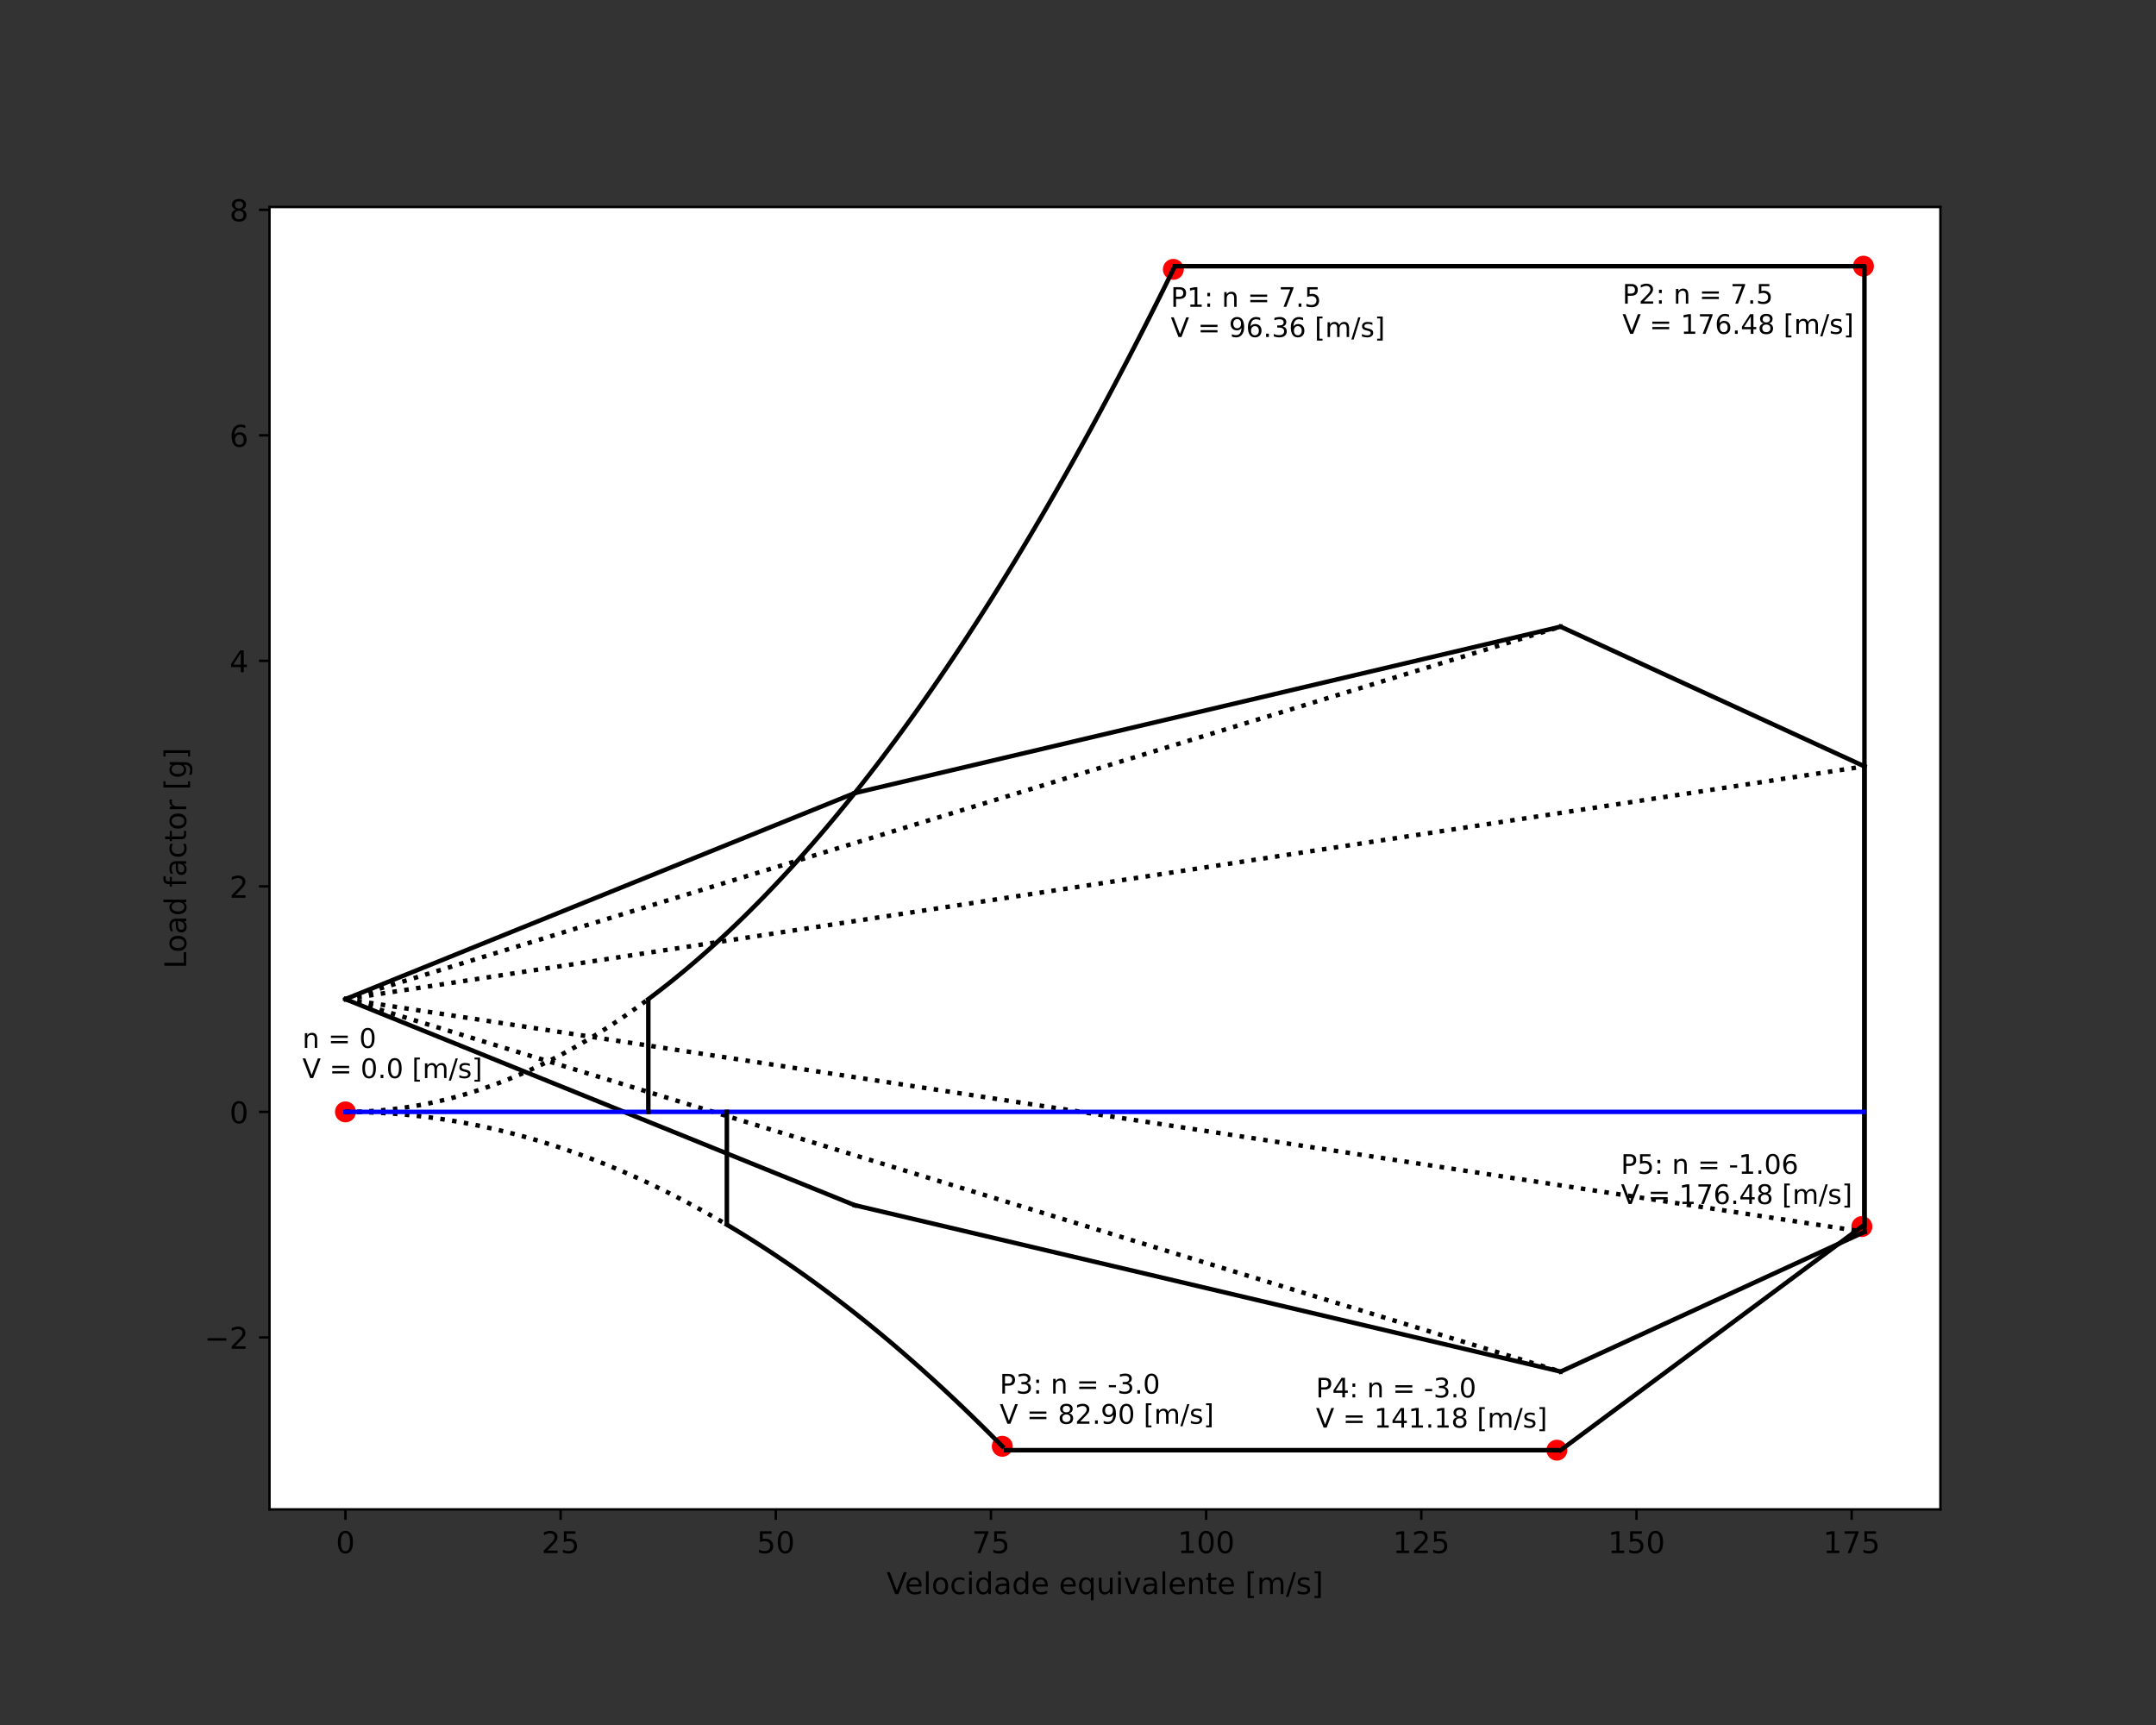 <?xml version="1.0" encoding="utf-8" standalone="no"?>
<!DOCTYPE svg PUBLIC "-//W3C//DTD SVG 1.1//EN"
  "http://www.w3.org/Graphics/SVG/1.1/DTD/svg11.dtd">
<!-- Created with matplotlib (https://matplotlib.org/) -->
<svg height="576pt" version="1.1" viewBox="0 0 720 576" width="720pt" xmlns="http://www.w3.org/2000/svg" xmlns:xlink="http://www.w3.org/1999/xlink">
 <rect x="0" y="0" width="720" height="576" fill="#333333" stroke="none"/>
 <defs>
  <style type="text/css">*{stroke-linecap:butt;stroke-linejoin:round;}</style>
 </defs>
 <g id="figure_1">
  <g id="patch_1">
   <path d="M 0 576 
L 720 576 
L 720 0 
L 0 0 
z
" style="fill:none;"/>
  </g>
  <g id="axes_1">
   <g id="patch_2">
    <path d="M 90 504 
L 648 504 
L 648 69.12 
L 90 69.12 
z
" style="fill:#ffffff;"/>
   </g>
   <g id="PathCollection_1">
    <defs>
     <path d="M 0 3 
C 0.796 3 1.559 2.684 2.121 2.121 
C 2.684 1.559 3 0.796 3 0 
C 3 -0.796 2.684 -1.559 2.121 -2.121 
C 1.559 -2.684 0.796 -3 0 -3 
C -0.796 -3 -1.559 -2.684 -2.121 -2.121 
C -2.684 -1.559 -3 -0.796 -3 0 
C -3 0.796 -2.684 1.559 -2.121 2.121 
C -1.559 2.684 -0.796 3 0 3 
z
" id="m8c2df93eb6" style="stroke:#ff0000;"/>
    </defs>
    <g clip-path="url(#p8a8741a0eb)">
     <use style="fill:#ff0000;stroke:#ff0000;" x="115.364" xlink:href="#m8c2df93eb6" y="371.277"/>
    </g>
   </g>
   <g id="PathCollection_2">
    <g clip-path="url(#p8a8741a0eb)">
     <use style="fill:#ff0000;stroke:#ff0000;" x="391.839" xlink:href="#m8c2df93eb6" y="89.941"/>
    </g>
   </g>
   <g id="PathCollection_3">
    <g clip-path="url(#p8a8741a0eb)">
     <use style="fill:#ff0000;stroke:#ff0000;" x="334.711" xlink:href="#m8c2df93eb6" y="482.942"/>
    </g>
   </g>
   <g id="PathCollection_4">
    <g clip-path="url(#p8a8741a0eb)">
     <use style="fill:#ff0000;stroke:#ff0000;" x="622.3" xlink:href="#m8c2df93eb6" y="88.887"/>
    </g>
   </g>
   <g id="PathCollection_5">
    <g clip-path="url(#p8a8741a0eb)">
     <use style="fill:#ff0000;stroke:#ff0000;" x="519.929" xlink:href="#m8c2df93eb6" y="484.233"/>
    </g>
   </g>
   <g id="PathCollection_6">
    <g clip-path="url(#p8a8741a0eb)">
     <use style="fill:#ff0000;stroke:#ff0000;" x="621.782" xlink:href="#m8c2df93eb6" y="409.563"/>
    </g>
   </g>
   <g id="matplotlib.axis_1">
    <g id="xtick_1">
     <g id="line2d_1">
      <defs>
       <path d="M 0 0 
L 0 3.5 
" id="m6107995928" style="stroke:#000000;stroke-width:0.8;"/>
      </defs>
      <g>
       <use style="stroke:#000000;stroke-width:0.8;" x="115.364" xlink:href="#m6107995928" y="504"/>
      </g>
     </g>
     <g id="text_1">
      <!-- 0 -->
      <g transform="translate(112.182 518.598)scale(0.1 -0.1)">
       <defs>
        <path d="M 31.781 66.406 
Q 24.172 66.406 20.328 58.906 
Q 16.5 51.422 16.5 36.375 
Q 16.5 21.391 20.328 13.891 
Q 24.172 6.391 31.781 6.391 
Q 39.453 6.391 43.281 13.891 
Q 47.125 21.391 47.125 36.375 
Q 47.125 51.422 43.281 58.906 
Q 39.453 66.406 31.781 66.406 
z
M 31.781 74.219 
Q 44.047 74.219 50.516 64.516 
Q 56.984 54.828 56.984 36.375 
Q 56.984 17.969 50.516 8.266 
Q 44.047 -1.422 31.781 -1.422 
Q 19.531 -1.422 13.062 8.266 
Q 6.594 17.969 6.594 36.375 
Q 6.594 54.828 13.062 64.516 
Q 19.531 74.219 31.781 74.219 
z
" id="DejaVuSans-48"/>
       </defs>
       <use xlink:href="#DejaVuSans-48"/>
      </g>
     </g>
    </g>
    <g id="xtick_2">
     <g id="line2d_2">
      <g>
       <use style="stroke:#000000;stroke-width:0.8;" x="187.221" xlink:href="#m6107995928" y="504"/>
      </g>
     </g>
     <g id="text_2">
      <!-- 25 -->
      <g transform="translate(180.858 518.598)scale(0.1 -0.1)">
       <defs>
        <path d="M 19.188 8.297 
L 53.609 8.297 
L 53.609 0 
L 7.328 0 
L 7.328 8.297 
Q 12.938 14.109 22.625 23.891 
Q 32.328 33.688 34.812 36.531 
Q 39.547 41.844 41.422 45.531 
Q 43.312 49.219 43.312 52.781 
Q 43.312 58.594 39.234 62.25 
Q 35.156 65.922 28.609 65.922 
Q 23.969 65.922 18.812 64.312 
Q 13.672 62.703 7.812 59.422 
L 7.812 69.391 
Q 13.766 71.781 18.938 73 
Q 24.125 74.219 28.422 74.219 
Q 39.75 74.219 46.484 68.547 
Q 53.219 62.891 53.219 53.422 
Q 53.219 48.922 51.531 44.891 
Q 49.859 40.875 45.406 35.406 
Q 44.188 33.984 37.641 27.219 
Q 31.109 20.453 19.188 8.297 
z
" id="DejaVuSans-50"/>
        <path d="M 10.797 72.906 
L 49.516 72.906 
L 49.516 64.594 
L 19.828 64.594 
L 19.828 46.734 
Q 21.969 47.469 24.109 47.828 
Q 26.266 48.188 28.422 48.188 
Q 40.625 48.188 47.75 41.5 
Q 54.891 34.812 54.891 23.391 
Q 54.891 11.625 47.562 5.094 
Q 40.234 -1.422 26.906 -1.422 
Q 22.312 -1.422 17.547 -0.641 
Q 12.797 0.141 7.719 1.703 
L 7.719 11.625 
Q 12.109 9.234 16.797 8.062 
Q 21.484 6.891 26.703 6.891 
Q 35.156 6.891 40.078 11.328 
Q 45.016 15.766 45.016 23.391 
Q 45.016 31 40.078 35.438 
Q 35.156 39.891 26.703 39.891 
Q 22.75 39.891 18.812 39.016 
Q 14.891 38.141 10.797 36.281 
z
" id="DejaVuSans-53"/>
       </defs>
       <use xlink:href="#DejaVuSans-50"/>
       <use x="63.623" xlink:href="#DejaVuSans-53"/>
      </g>
     </g>
    </g>
    <g id="xtick_3">
     <g id="line2d_3">
      <g>
       <use style="stroke:#000000;stroke-width:0.8;" x="259.078" xlink:href="#m6107995928" y="504"/>
      </g>
     </g>
     <g id="text_3">
      <!-- 50 -->
      <g transform="translate(252.716 518.598)scale(0.1 -0.1)">
       <use xlink:href="#DejaVuSans-53"/>
       <use x="63.623" xlink:href="#DejaVuSans-48"/>
      </g>
     </g>
    </g>
    <g id="xtick_4">
     <g id="line2d_4">
      <g>
       <use style="stroke:#000000;stroke-width:0.8;" x="330.936" xlink:href="#m6107995928" y="504"/>
      </g>
     </g>
     <g id="text_4">
      <!-- 75 -->
      <g transform="translate(324.573 518.598)scale(0.1 -0.1)">
       <defs>
        <path d="M 8.203 72.906 
L 55.078 72.906 
L 55.078 68.703 
L 28.609 0 
L 18.312 0 
L 43.219 64.594 
L 8.203 64.594 
z
" id="DejaVuSans-55"/>
       </defs>
       <use xlink:href="#DejaVuSans-55"/>
       <use x="63.623" xlink:href="#DejaVuSans-53"/>
      </g>
     </g>
    </g>
    <g id="xtick_5">
     <g id="line2d_5">
      <g>
       <use style="stroke:#000000;stroke-width:0.8;" x="402.793" xlink:href="#m6107995928" y="504"/>
      </g>
     </g>
     <g id="text_5">
      <!-- 100 -->
      <g transform="translate(393.249 518.598)scale(0.1 -0.1)">
       <defs>
        <path d="M 12.406 8.297 
L 28.516 8.297 
L 28.516 63.922 
L 10.984 60.406 
L 10.984 69.391 
L 28.422 72.906 
L 38.281 72.906 
L 38.281 8.297 
L 54.391 8.297 
L 54.391 0 
L 12.406 0 
z
" id="DejaVuSans-49"/>
       </defs>
       <use xlink:href="#DejaVuSans-49"/>
       <use x="63.623" xlink:href="#DejaVuSans-48"/>
       <use x="127.246" xlink:href="#DejaVuSans-48"/>
      </g>
     </g>
    </g>
    <g id="xtick_6">
     <g id="line2d_6">
      <g>
       <use style="stroke:#000000;stroke-width:0.8;" x="474.65" xlink:href="#m6107995928" y="504"/>
      </g>
     </g>
     <g id="text_6">
      <!-- 125 -->
      <g transform="translate(465.107 518.598)scale(0.1 -0.1)">
       <use xlink:href="#DejaVuSans-49"/>
       <use x="63.623" xlink:href="#DejaVuSans-50"/>
       <use x="127.246" xlink:href="#DejaVuSans-53"/>
      </g>
     </g>
    </g>
    <g id="xtick_7">
     <g id="line2d_7">
      <g>
       <use style="stroke:#000000;stroke-width:0.8;" x="546.508" xlink:href="#m6107995928" y="504"/>
      </g>
     </g>
     <g id="text_7">
      <!-- 150 -->
      <g transform="translate(536.964 518.598)scale(0.1 -0.1)">
       <use xlink:href="#DejaVuSans-49"/>
       <use x="63.623" xlink:href="#DejaVuSans-53"/>
       <use x="127.246" xlink:href="#DejaVuSans-48"/>
      </g>
     </g>
    </g>
    <g id="xtick_8">
     <g id="line2d_8">
      <g>
       <use style="stroke:#000000;stroke-width:0.8;" x="618.365" xlink:href="#m6107995928" y="504"/>
      </g>
     </g>
     <g id="text_8">
      <!-- 175 -->
      <g transform="translate(608.821 518.598)scale(0.1 -0.1)">
       <use xlink:href="#DejaVuSans-49"/>
       <use x="63.623" xlink:href="#DejaVuSans-55"/>
       <use x="127.246" xlink:href="#DejaVuSans-53"/>
      </g>
     </g>
    </g>
    <g id="text_9">
     <!-- Velocidade equivalente [m/s] -->
     <g transform="translate(296.073 532.277)scale(0.1 -0.1)">
      <defs>
       <path d="M 28.609 0 
L 0.781 72.906 
L 11.078 72.906 
L 34.188 11.531 
L 57.328 72.906 
L 67.578 72.906 
L 39.797 0 
z
" id="DejaVuSans-86"/>
       <path d="M 56.203 29.594 
L 56.203 25.203 
L 14.891 25.203 
Q 15.484 15.922 20.484 11.062 
Q 25.484 6.203 34.422 6.203 
Q 39.594 6.203 44.453 7.469 
Q 49.312 8.734 54.109 11.281 
L 54.109 2.781 
Q 49.266 0.734 44.188 -0.344 
Q 39.109 -1.422 33.891 -1.422 
Q 20.797 -1.422 13.156 6.188 
Q 5.516 13.812 5.516 26.812 
Q 5.516 40.234 12.766 48.109 
Q 20.016 56 32.328 56 
Q 43.359 56 49.781 48.891 
Q 56.203 41.797 56.203 29.594 
z
M 47.219 32.234 
Q 47.125 39.594 43.094 43.984 
Q 39.062 48.391 32.422 48.391 
Q 24.906 48.391 20.391 44.141 
Q 15.875 39.891 15.188 32.172 
z
" id="DejaVuSans-101"/>
       <path d="M 9.422 75.984 
L 18.406 75.984 
L 18.406 0 
L 9.422 0 
z
" id="DejaVuSans-108"/>
       <path d="M 30.609 48.391 
Q 23.391 48.391 19.188 42.75 
Q 14.984 37.109 14.984 27.297 
Q 14.984 17.484 19.156 11.844 
Q 23.344 6.203 30.609 6.203 
Q 37.797 6.203 41.984 11.859 
Q 46.188 17.531 46.188 27.297 
Q 46.188 37.016 41.984 42.703 
Q 37.797 48.391 30.609 48.391 
z
M 30.609 56 
Q 42.328 56 49.016 48.375 
Q 55.719 40.766 55.719 27.297 
Q 55.719 13.875 49.016 6.219 
Q 42.328 -1.422 30.609 -1.422 
Q 18.844 -1.422 12.172 6.219 
Q 5.516 13.875 5.516 27.297 
Q 5.516 40.766 12.172 48.375 
Q 18.844 56 30.609 56 
z
" id="DejaVuSans-111"/>
       <path d="M 48.781 52.594 
L 48.781 44.188 
Q 44.969 46.297 41.141 47.344 
Q 37.312 48.391 33.406 48.391 
Q 24.656 48.391 19.812 42.844 
Q 14.984 37.312 14.984 27.297 
Q 14.984 17.281 19.812 11.734 
Q 24.656 6.203 33.406 6.203 
Q 37.312 6.203 41.141 7.25 
Q 44.969 8.297 48.781 10.406 
L 48.781 2.094 
Q 45.016 0.344 40.984 -0.531 
Q 36.969 -1.422 32.422 -1.422 
Q 20.062 -1.422 12.781 6.344 
Q 5.516 14.109 5.516 27.297 
Q 5.516 40.672 12.859 48.328 
Q 20.219 56 33.016 56 
Q 37.156 56 41.109 55.141 
Q 45.062 54.297 48.781 52.594 
z
" id="DejaVuSans-99"/>
       <path d="M 9.422 54.688 
L 18.406 54.688 
L 18.406 0 
L 9.422 0 
z
M 9.422 75.984 
L 18.406 75.984 
L 18.406 64.594 
L 9.422 64.594 
z
" id="DejaVuSans-105"/>
       <path d="M 45.406 46.391 
L 45.406 75.984 
L 54.391 75.984 
L 54.391 0 
L 45.406 0 
L 45.406 8.203 
Q 42.578 3.328 38.25 0.953 
Q 33.938 -1.422 27.875 -1.422 
Q 17.969 -1.422 11.734 6.484 
Q 5.516 14.406 5.516 27.297 
Q 5.516 40.188 11.734 48.094 
Q 17.969 56 27.875 56 
Q 33.938 56 38.25 53.625 
Q 42.578 51.266 45.406 46.391 
z
M 14.797 27.297 
Q 14.797 17.391 18.875 11.75 
Q 22.953 6.109 30.078 6.109 
Q 37.203 6.109 41.297 11.75 
Q 45.406 17.391 45.406 27.297 
Q 45.406 37.203 41.297 42.844 
Q 37.203 48.484 30.078 48.484 
Q 22.953 48.484 18.875 42.844 
Q 14.797 37.203 14.797 27.297 
z
" id="DejaVuSans-100"/>
       <path d="M 34.281 27.484 
Q 23.391 27.484 19.188 25 
Q 14.984 22.516 14.984 16.5 
Q 14.984 11.719 18.141 8.906 
Q 21.297 6.109 26.703 6.109 
Q 34.188 6.109 38.703 11.406 
Q 43.219 16.703 43.219 25.484 
L 43.219 27.484 
z
M 52.203 31.203 
L 52.203 0 
L 43.219 0 
L 43.219 8.297 
Q 40.141 3.328 35.547 0.953 
Q 30.953 -1.422 24.312 -1.422 
Q 15.922 -1.422 10.953 3.297 
Q 6 8.016 6 15.922 
Q 6 25.141 12.172 29.828 
Q 18.359 34.516 30.609 34.516 
L 43.219 34.516 
L 43.219 35.406 
Q 43.219 41.609 39.141 45 
Q 35.062 48.391 27.688 48.391 
Q 23 48.391 18.547 47.266 
Q 14.109 46.141 10.016 43.891 
L 10.016 52.203 
Q 14.938 54.109 19.578 55.047 
Q 24.219 56 28.609 56 
Q 40.484 56 46.344 49.844 
Q 52.203 43.703 52.203 31.203 
z
" id="DejaVuSans-97"/>
       <path id="DejaVuSans-32"/>
       <path d="M 14.797 27.297 
Q 14.797 17.391 18.875 11.75 
Q 22.953 6.109 30.078 6.109 
Q 37.203 6.109 41.297 11.75 
Q 45.406 17.391 45.406 27.297 
Q 45.406 37.203 41.297 42.844 
Q 37.203 48.484 30.078 48.484 
Q 22.953 48.484 18.875 42.844 
Q 14.797 37.203 14.797 27.297 
z
M 45.406 8.203 
Q 42.578 3.328 38.25 0.953 
Q 33.938 -1.422 27.875 -1.422 
Q 17.969 -1.422 11.734 6.484 
Q 5.516 14.406 5.516 27.297 
Q 5.516 40.188 11.734 48.094 
Q 17.969 56 27.875 56 
Q 33.938 56 38.25 53.625 
Q 42.578 51.266 45.406 46.391 
L 45.406 54.688 
L 54.391 54.688 
L 54.391 -20.797 
L 45.406 -20.797 
z
" id="DejaVuSans-113"/>
       <path d="M 8.5 21.578 
L 8.5 54.688 
L 17.484 54.688 
L 17.484 21.922 
Q 17.484 14.156 20.5 10.266 
Q 23.531 6.391 29.594 6.391 
Q 36.859 6.391 41.078 11.031 
Q 45.312 15.672 45.312 23.688 
L 45.312 54.688 
L 54.297 54.688 
L 54.297 0 
L 45.312 0 
L 45.312 8.406 
Q 42.047 3.422 37.719 1 
Q 33.406 -1.422 27.688 -1.422 
Q 18.266 -1.422 13.375 4.438 
Q 8.5 10.297 8.5 21.578 
z
M 31.109 56 
z
" id="DejaVuSans-117"/>
       <path d="M 2.984 54.688 
L 12.5 54.688 
L 29.594 8.797 
L 46.688 54.688 
L 56.203 54.688 
L 35.688 0 
L 23.484 0 
z
" id="DejaVuSans-118"/>
       <path d="M 54.891 33.016 
L 54.891 0 
L 45.906 0 
L 45.906 32.719 
Q 45.906 40.484 42.875 44.328 
Q 39.844 48.188 33.797 48.188 
Q 26.516 48.188 22.312 43.547 
Q 18.109 38.922 18.109 30.906 
L 18.109 0 
L 9.078 0 
L 9.078 54.688 
L 18.109 54.688 
L 18.109 46.188 
Q 21.344 51.125 25.703 53.562 
Q 30.078 56 35.797 56 
Q 45.219 56 50.047 50.172 
Q 54.891 44.344 54.891 33.016 
z
" id="DejaVuSans-110"/>
       <path d="M 18.312 70.219 
L 18.312 54.688 
L 36.812 54.688 
L 36.812 47.703 
L 18.312 47.703 
L 18.312 18.016 
Q 18.312 11.328 20.141 9.422 
Q 21.969 7.516 27.594 7.516 
L 36.812 7.516 
L 36.812 0 
L 27.594 0 
Q 17.188 0 13.234 3.875 
Q 9.281 7.766 9.281 18.016 
L 9.281 47.703 
L 2.688 47.703 
L 2.688 54.688 
L 9.281 54.688 
L 9.281 70.219 
z
" id="DejaVuSans-116"/>
       <path d="M 8.594 75.984 
L 29.297 75.984 
L 29.297 69 
L 17.578 69 
L 17.578 -6.203 
L 29.297 -6.203 
L 29.297 -13.188 
L 8.594 -13.188 
z
" id="DejaVuSans-91"/>
       <path d="M 52 44.188 
Q 55.375 50.25 60.062 53.125 
Q 64.75 56 71.094 56 
Q 79.641 56 84.281 50.016 
Q 88.922 44.047 88.922 33.016 
L 88.922 0 
L 79.891 0 
L 79.891 32.719 
Q 79.891 40.578 77.094 44.375 
Q 74.312 48.188 68.609 48.188 
Q 61.625 48.188 57.562 43.547 
Q 53.516 38.922 53.516 30.906 
L 53.516 0 
L 44.484 0 
L 44.484 32.719 
Q 44.484 40.625 41.703 44.406 
Q 38.922 48.188 33.109 48.188 
Q 26.219 48.188 22.156 43.531 
Q 18.109 38.875 18.109 30.906 
L 18.109 0 
L 9.078 0 
L 9.078 54.688 
L 18.109 54.688 
L 18.109 46.188 
Q 21.188 51.219 25.484 53.609 
Q 29.781 56 35.688 56 
Q 41.656 56 45.828 52.969 
Q 50 49.953 52 44.188 
z
" id="DejaVuSans-109"/>
       <path d="M 25.391 72.906 
L 33.688 72.906 
L 8.297 -9.281 
L 0 -9.281 
z
" id="DejaVuSans-47"/>
       <path d="M 44.281 53.078 
L 44.281 44.578 
Q 40.484 46.531 36.375 47.5 
Q 32.281 48.484 27.875 48.484 
Q 21.188 48.484 17.844 46.438 
Q 14.5 44.391 14.5 40.281 
Q 14.5 37.156 16.891 35.375 
Q 19.281 33.594 26.516 31.984 
L 29.594 31.297 
Q 39.156 29.25 43.188 25.516 
Q 47.219 21.781 47.219 15.094 
Q 47.219 7.469 41.188 3.016 
Q 35.156 -1.422 24.609 -1.422 
Q 20.219 -1.422 15.453 -0.562 
Q 10.688 0.297 5.422 2 
L 5.422 11.281 
Q 10.406 8.688 15.234 7.391 
Q 20.062 6.109 24.812 6.109 
Q 31.156 6.109 34.562 8.281 
Q 37.984 10.453 37.984 14.406 
Q 37.984 18.062 35.516 20.016 
Q 33.062 21.969 24.703 23.781 
L 21.578 24.516 
Q 13.234 26.266 9.516 29.906 
Q 5.812 33.547 5.812 39.891 
Q 5.812 47.609 11.281 51.797 
Q 16.75 56 26.812 56 
Q 31.781 56 36.172 55.266 
Q 40.578 54.547 44.281 53.078 
z
" id="DejaVuSans-115"/>
       <path d="M 30.422 75.984 
L 30.422 -13.188 
L 9.719 -13.188 
L 9.719 -6.203 
L 21.391 -6.203 
L 21.391 69 
L 9.719 69 
L 9.719 75.984 
z
" id="DejaVuSans-93"/>
      </defs>
      <use xlink:href="#DejaVuSans-86"/>
      <use x="60.658" xlink:href="#DejaVuSans-101"/>
      <use x="122.182" xlink:href="#DejaVuSans-108"/>
      <use x="149.965" xlink:href="#DejaVuSans-111"/>
      <use x="211.146" xlink:href="#DejaVuSans-99"/>
      <use x="266.127" xlink:href="#DejaVuSans-105"/>
      <use x="293.91" xlink:href="#DejaVuSans-100"/>
      <use x="357.387" xlink:href="#DejaVuSans-97"/>
      <use x="418.666" xlink:href="#DejaVuSans-100"/>
      <use x="482.143" xlink:href="#DejaVuSans-101"/>
      <use x="543.666" xlink:href="#DejaVuSans-32"/>
      <use x="575.453" xlink:href="#DejaVuSans-101"/>
      <use x="636.977" xlink:href="#DejaVuSans-113"/>
      <use x="700.453" xlink:href="#DejaVuSans-117"/>
      <use x="763.832" xlink:href="#DejaVuSans-105"/>
      <use x="791.615" xlink:href="#DejaVuSans-118"/>
      <use x="850.795" xlink:href="#DejaVuSans-97"/>
      <use x="912.074" xlink:href="#DejaVuSans-108"/>
      <use x="939.857" xlink:href="#DejaVuSans-101"/>
      <use x="1001.381" xlink:href="#DejaVuSans-110"/>
      <use x="1064.76" xlink:href="#DejaVuSans-116"/>
      <use x="1103.969" xlink:href="#DejaVuSans-101"/>
      <use x="1165.492" xlink:href="#DejaVuSans-32"/>
      <use x="1197.279" xlink:href="#DejaVuSans-91"/>
      <use x="1236.293" xlink:href="#DejaVuSans-109"/>
      <use x="1333.705" xlink:href="#DejaVuSans-47"/>
      <use x="1367.396" xlink:href="#DejaVuSans-115"/>
      <use x="1419.496" xlink:href="#DejaVuSans-93"/>
     </g>
    </g>
   </g>
   <g id="matplotlib.axis_2">
    <g id="ytick_1">
     <g id="line2d_9">
      <defs>
       <path d="M 0 0 
L -3.5 0 
" id="m53aa0e0547" style="stroke:#000000;stroke-width:0.8;"/>
      </defs>
      <g>
       <use style="stroke:#000000;stroke-width:0.8;" x="90" xlink:href="#m53aa0e0547" y="446.581"/>
      </g>
     </g>
     <g id="text_10">
      <!-- −2 -->
      <g transform="translate(68.258 450.38)scale(0.1 -0.1)">
       <defs>
        <path d="M 10.594 35.5 
L 73.188 35.5 
L 73.188 27.203 
L 10.594 27.203 
z
" id="DejaVuSans-8722"/>
       </defs>
       <use xlink:href="#DejaVuSans-8722"/>
       <use x="83.789" xlink:href="#DejaVuSans-50"/>
      </g>
     </g>
    </g>
    <g id="ytick_2">
     <g id="line2d_10">
      <g>
       <use style="stroke:#000000;stroke-width:0.8;" x="90" xlink:href="#m53aa0e0547" y="371.277"/>
      </g>
     </g>
     <g id="text_11">
      <!-- 0 -->
      <g transform="translate(76.638 375.076)scale(0.1 -0.1)">
       <use xlink:href="#DejaVuSans-48"/>
      </g>
     </g>
    </g>
    <g id="ytick_3">
     <g id="line2d_11">
      <g>
       <use style="stroke:#000000;stroke-width:0.8;" x="90" xlink:href="#m53aa0e0547" y="295.973"/>
      </g>
     </g>
     <g id="text_12">
      <!-- 2 -->
      <g transform="translate(76.638 299.772)scale(0.1 -0.1)">
       <use xlink:href="#DejaVuSans-50"/>
      </g>
     </g>
    </g>
    <g id="ytick_4">
     <g id="line2d_12">
      <g>
       <use style="stroke:#000000;stroke-width:0.8;" x="90" xlink:href="#m53aa0e0547" y="220.669"/>
      </g>
     </g>
     <g id="text_13">
      <!-- 4 -->
      <g transform="translate(76.638 224.468)scale(0.1 -0.1)">
       <defs>
        <path d="M 37.797 64.312 
L 12.891 25.391 
L 37.797 25.391 
z
M 35.203 72.906 
L 47.609 72.906 
L 47.609 25.391 
L 58.016 25.391 
L 58.016 17.188 
L 47.609 17.188 
L 47.609 0 
L 37.797 0 
L 37.797 17.188 
L 4.891 17.188 
L 4.891 26.703 
z
" id="DejaVuSans-52"/>
       </defs>
       <use xlink:href="#DejaVuSans-52"/>
      </g>
     </g>
    </g>
    <g id="ytick_5">
     <g id="line2d_13">
      <g>
       <use style="stroke:#000000;stroke-width:0.8;" x="90" xlink:href="#m53aa0e0547" y="145.365"/>
      </g>
     </g>
     <g id="text_14">
      <!-- 6 -->
      <g transform="translate(76.638 149.164)scale(0.1 -0.1)">
       <defs>
        <path d="M 33.016 40.375 
Q 26.375 40.375 22.484 35.828 
Q 18.609 31.297 18.609 23.391 
Q 18.609 15.531 22.484 10.953 
Q 26.375 6.391 33.016 6.391 
Q 39.656 6.391 43.531 10.953 
Q 47.406 15.531 47.406 23.391 
Q 47.406 31.297 43.531 35.828 
Q 39.656 40.375 33.016 40.375 
z
M 52.594 71.297 
L 52.594 62.312 
Q 48.875 64.062 45.094 64.984 
Q 41.312 65.922 37.594 65.922 
Q 27.828 65.922 22.672 59.328 
Q 17.531 52.734 16.797 39.406 
Q 19.672 43.656 24.016 45.922 
Q 28.375 48.188 33.594 48.188 
Q 44.578 48.188 50.953 41.516 
Q 57.328 34.859 57.328 23.391 
Q 57.328 12.156 50.688 5.359 
Q 44.047 -1.422 33.016 -1.422 
Q 20.359 -1.422 13.672 8.266 
Q 6.984 17.969 6.984 36.375 
Q 6.984 53.656 15.188 63.938 
Q 23.391 74.219 37.203 74.219 
Q 40.922 74.219 44.703 73.484 
Q 48.484 72.75 52.594 71.297 
z
" id="DejaVuSans-54"/>
       </defs>
       <use xlink:href="#DejaVuSans-54"/>
      </g>
     </g>
    </g>
    <g id="ytick_6">
     <g id="line2d_14">
      <g>
       <use style="stroke:#000000;stroke-width:0.8;" x="90" xlink:href="#m53aa0e0547" y="70.061"/>
      </g>
     </g>
     <g id="text_15">
      <!-- 8 -->
      <g transform="translate(76.638 73.861)scale(0.1 -0.1)">
       <defs>
        <path d="M 31.781 34.625 
Q 24.75 34.625 20.719 30.859 
Q 16.703 27.094 16.703 20.516 
Q 16.703 13.922 20.719 10.156 
Q 24.75 6.391 31.781 6.391 
Q 38.812 6.391 42.859 10.172 
Q 46.922 13.969 46.922 20.516 
Q 46.922 27.094 42.891 30.859 
Q 38.875 34.625 31.781 34.625 
z
M 21.922 38.812 
Q 15.578 40.375 12.031 44.719 
Q 8.5 49.078 8.5 55.328 
Q 8.5 64.062 14.719 69.141 
Q 20.953 74.219 31.781 74.219 
Q 42.672 74.219 48.875 69.141 
Q 55.078 64.062 55.078 55.328 
Q 55.078 49.078 51.531 44.719 
Q 48 40.375 41.703 38.812 
Q 48.828 37.156 52.797 32.312 
Q 56.781 27.484 56.781 20.516 
Q 56.781 9.906 50.312 4.234 
Q 43.844 -1.422 31.781 -1.422 
Q 19.734 -1.422 13.25 4.234 
Q 6.781 9.906 6.781 20.516 
Q 6.781 27.484 10.781 32.312 
Q 14.797 37.156 21.922 38.812 
z
M 18.312 54.391 
Q 18.312 48.734 21.844 45.562 
Q 25.391 42.391 31.781 42.391 
Q 38.141 42.391 41.719 45.562 
Q 45.312 48.734 45.312 54.391 
Q 45.312 60.062 41.719 63.234 
Q 38.141 66.406 31.781 66.406 
Q 25.391 66.406 21.844 63.234 
Q 18.312 60.062 18.312 54.391 
z
" id="DejaVuSans-56"/>
       </defs>
       <use xlink:href="#DejaVuSans-56"/>
      </g>
     </g>
    </g>
    <g id="text_16">
     <!-- Load factor [g] -->
     <g transform="translate(62.178 323.458)rotate(-90)scale(0.1 -0.1)">
      <defs>
       <path d="M 9.812 72.906 
L 19.672 72.906 
L 19.672 8.297 
L 55.172 8.297 
L 55.172 0 
L 9.812 0 
z
" id="DejaVuSans-76"/>
       <path d="M 37.109 75.984 
L 37.109 68.5 
L 28.516 68.5 
Q 23.688 68.5 21.797 66.547 
Q 19.922 64.594 19.922 59.516 
L 19.922 54.688 
L 34.719 54.688 
L 34.719 47.703 
L 19.922 47.703 
L 19.922 0 
L 10.891 0 
L 10.891 47.703 
L 2.297 47.703 
L 2.297 54.688 
L 10.891 54.688 
L 10.891 58.5 
Q 10.891 67.625 15.141 71.797 
Q 19.391 75.984 28.609 75.984 
z
" id="DejaVuSans-102"/>
       <path d="M 41.109 46.297 
Q 39.594 47.172 37.812 47.578 
Q 36.031 48 33.891 48 
Q 26.266 48 22.188 43.047 
Q 18.109 38.094 18.109 28.812 
L 18.109 0 
L 9.078 0 
L 9.078 54.688 
L 18.109 54.688 
L 18.109 46.188 
Q 20.953 51.172 25.484 53.578 
Q 30.031 56 36.531 56 
Q 37.453 56 38.578 55.875 
Q 39.703 55.766 41.062 55.516 
z
" id="DejaVuSans-114"/>
       <path d="M 45.406 27.984 
Q 45.406 37.75 41.375 43.109 
Q 37.359 48.484 30.078 48.484 
Q 22.859 48.484 18.828 43.109 
Q 14.797 37.75 14.797 27.984 
Q 14.797 18.266 18.828 12.891 
Q 22.859 7.516 30.078 7.516 
Q 37.359 7.516 41.375 12.891 
Q 45.406 18.266 45.406 27.984 
z
M 54.391 6.781 
Q 54.391 -7.172 48.188 -13.984 
Q 42 -20.797 29.203 -20.797 
Q 24.469 -20.797 20.266 -20.094 
Q 16.062 -19.391 12.109 -17.922 
L 12.109 -9.188 
Q 16.062 -11.328 19.922 -12.344 
Q 23.781 -13.375 27.781 -13.375 
Q 36.625 -13.375 41.016 -8.766 
Q 45.406 -4.156 45.406 5.172 
L 45.406 9.625 
Q 42.625 4.781 38.281 2.391 
Q 33.938 0 27.875 0 
Q 17.828 0 11.672 7.656 
Q 5.516 15.328 5.516 27.984 
Q 5.516 40.672 11.672 48.328 
Q 17.828 56 27.875 56 
Q 33.938 56 38.281 53.609 
Q 42.625 51.219 45.406 46.391 
L 45.406 54.688 
L 54.391 54.688 
z
" id="DejaVuSans-103"/>
      </defs>
      <use xlink:href="#DejaVuSans-76"/>
      <use x="53.963" xlink:href="#DejaVuSans-111"/>
      <use x="115.145" xlink:href="#DejaVuSans-97"/>
      <use x="176.424" xlink:href="#DejaVuSans-100"/>
      <use x="239.9" xlink:href="#DejaVuSans-32"/>
      <use x="271.688" xlink:href="#DejaVuSans-102"/>
      <use x="306.893" xlink:href="#DejaVuSans-97"/>
      <use x="368.172" xlink:href="#DejaVuSans-99"/>
      <use x="423.152" xlink:href="#DejaVuSans-116"/>
      <use x="462.361" xlink:href="#DejaVuSans-111"/>
      <use x="523.543" xlink:href="#DejaVuSans-114"/>
      <use x="564.656" xlink:href="#DejaVuSans-32"/>
      <use x="596.443" xlink:href="#DejaVuSans-91"/>
      <use x="635.457" xlink:href="#DejaVuSans-103"/>
      <use x="698.934" xlink:href="#DejaVuSans-93"/>
     </g>
    </g>
   </g>
   <g id="line2d_15">
    <path clip-path="url(#p8a8741a0eb)" d="M 115.364 333.625 
L 118.835 332.221 
L 122.305 330.816 
L 125.776 329.412 
L 129.247 328.008 
L 132.718 326.604 
L 136.189 325.199 
L 139.66 323.795 
L 143.131 322.391 
L 146.602 320.986 
L 150.073 319.582 
L 153.544 318.178 
L 157.015 316.774 
L 160.486 315.369 
L 163.957 313.965 
L 167.427 312.561 
L 170.898 311.156 
L 174.369 309.752 
L 177.84 308.348 
L 181.311 306.944 
L 184.782 305.539 
L 188.253 304.135 
L 191.724 302.731 
L 195.195 301.326 
L 198.666 299.922 
L 202.137 298.518 
L 205.608 297.114 
L 209.078 295.709 
L 212.549 294.305 
L 216.02 292.901 
L 219.491 291.496 
L 222.962 290.092 
L 226.433 288.688 
L 229.904 287.284 
L 233.375 285.879 
L 236.846 284.475 
L 240.317 283.071 
L 243.788 281.666 
L 247.259 280.262 
L 250.73 278.858 
L 254.2 277.454 
L 257.671 276.049 
L 261.142 274.645 
L 264.613 273.241 
L 268.084 271.837 
L 271.555 270.432 
L 275.026 269.028 
L 278.497 267.624 
L 281.968 266.219 
L 285.439 264.815 
" style="fill:none;stroke:#000000;stroke-linecap:square;stroke-width:1.5;"/>
   </g>
   <g id="line2d_16">
    <path clip-path="url(#p8a8741a0eb)" d="M 115.364 333.625 
L 118.835 335.029 
L 122.305 336.433 
L 125.776 337.838 
L 129.247 339.242 
L 132.718 340.646 
L 136.189 342.051 
L 139.66 343.455 
L 143.131 344.859 
L 146.602 346.263 
L 150.073 347.668 
L 153.544 349.072 
L 157.015 350.476 
L 160.486 351.881 
L 163.957 353.285 
L 167.427 354.689 
L 170.898 356.093 
L 174.369 357.498 
L 177.84 358.902 
L 181.311 360.306 
L 184.782 361.711 
L 188.253 363.115 
L 191.724 364.519 
L 195.195 365.923 
L 198.666 367.328 
L 202.137 368.732 
L 205.608 370.136 
L 209.078 371.541 
L 212.549 372.945 
L 216.02 374.349 
L 219.491 375.753 
L 222.962 377.158 
L 226.433 378.562 
L 229.904 379.966 
L 233.375 381.371 
L 236.846 382.775 
L 240.317 384.179 
L 243.788 385.583 
L 247.259 386.988 
L 250.73 388.392 
L 254.2 389.796 
L 257.671 391.201 
L 261.142 392.605 
L 264.613 394.009 
L 268.084 395.413 
L 271.555 396.818 
L 275.026 398.222 
L 278.497 399.626 
L 281.968 401.031 
L 285.439 402.435 
" style="fill:none;stroke:#000000;stroke-linecap:square;stroke-width:1.5;"/>
   </g>
   <g id="line2d_17">
    <path clip-path="url(#p8a8741a0eb)" d="M 115.364 333.625 
L 123.646 331.087 
L 131.928 328.549 
L 140.21 326.011 
L 148.492 323.473 
L 156.774 320.935 
L 165.056 318.397 
L 173.338 315.858 
L 181.62 313.32 
L 189.902 310.782 
L 198.184 308.244 
L 206.466 305.706 
L 214.748 303.168 
L 223.03 300.63 
L 231.312 298.092 
L 239.594 295.554 
L 247.876 293.016 
L 256.158 290.478 
L 264.44 287.94 
L 272.722 285.402 
L 281.004 282.864 
L 289.286 280.326 
L 297.568 277.788 
L 305.85 275.249 
L 314.132 272.711 
L 322.414 270.173 
L 330.696 267.635 
L 338.978 265.097 
L 347.26 262.559 
L 355.542 260.021 
L 363.824 257.483 
L 372.106 254.945 
L 380.388 252.407 
L 388.67 249.869 
L 396.952 247.331 
L 405.234 244.793 
L 413.516 242.255 
L 421.798 239.717 
L 430.08 237.179 
L 438.362 234.64 
L 446.644 232.102 
L 454.926 229.564 
L 463.208 227.026 
L 471.49 224.488 
L 479.772 221.95 
L 488.054 219.412 
L 496.336 216.874 
L 504.618 214.336 
L 512.9 211.798 
L 521.182 209.26 
" style="fill:none;stroke:#000000;stroke-dasharray:1.5,2.475;stroke-dashoffset:0;stroke-width:1.5;"/>
   </g>
   <g id="line2d_18">
    <path clip-path="url(#p8a8741a0eb)" d="M 115.364 333.625 
L 123.646 336.163 
L 131.928 338.701 
L 140.21 341.239 
L 148.492 343.777 
L 156.774 346.315 
L 165.056 348.853 
L 173.338 351.391 
L 181.62 353.929 
L 189.902 356.468 
L 198.184 359.006 
L 206.466 361.544 
L 214.748 364.082 
L 223.03 366.62 
L 231.312 369.158 
L 239.594 371.696 
L 247.876 374.234 
L 256.158 376.772 
L 264.44 379.31 
L 272.722 381.848 
L 281.004 384.386 
L 289.286 386.924 
L 297.568 389.462 
L 305.85 392 
L 314.132 394.538 
L 322.414 397.077 
L 330.696 399.615 
L 338.978 402.153 
L 347.26 404.691 
L 355.542 407.229 
L 363.824 409.767 
L 372.106 412.305 
L 380.388 414.843 
L 388.67 417.381 
L 396.952 419.919 
L 405.234 422.457 
L 413.516 424.995 
L 421.798 427.533 
L 430.08 430.071 
L 438.362 432.609 
L 446.644 435.147 
L 454.926 437.686 
L 463.208 440.224 
L 471.49 442.762 
L 479.772 445.3 
L 488.054 447.838 
L 496.336 450.376 
L 504.618 452.914 
L 512.9 455.452 
L 521.182 457.99 
" style="fill:none;stroke:#000000;stroke-dasharray:1.5,2.475;stroke-dashoffset:0;stroke-width:1.5;"/>
   </g>
   <g id="line2d_19">
    <path clip-path="url(#p8a8741a0eb)" d="M 115.364 333.625 
L 125.716 332.039 
L 136.069 330.452 
L 146.421 328.866 
L 156.774 327.28 
L 167.126 325.693 
L 177.479 324.107 
L 187.831 322.521 
L 198.184 320.935 
L 208.536 319.348 
L 218.889 317.762 
L 229.241 316.176 
L 239.594 314.589 
L 249.946 313.003 
L 260.299 311.417 
L 270.651 309.831 
L 281.004 308.244 
L 291.356 306.658 
L 301.709 305.072 
L 312.061 303.485 
L 322.414 301.899 
L 332.766 300.313 
L 343.119 298.727 
L 353.471 297.14 
L 363.824 295.554 
L 374.176 293.968 
L 384.529 292.381 
L 394.881 290.795 
L 405.234 289.209 
L 415.586 287.623 
L 425.939 286.036 
L 436.291 284.45 
L 446.644 282.864 
L 456.996 281.277 
L 467.349 279.691 
L 477.701 278.105 
L 488.054 276.519 
L 498.406 274.932 
L 508.759 273.346 
L 519.111 271.76 
L 529.464 270.173 
L 539.816 268.587 
L 550.169 267.001 
L 560.521 265.414 
L 570.874 263.828 
L 581.226 262.242 
L 591.579 260.656 
L 601.931 259.069 
L 612.284 257.483 
L 622.636 255.897 
" style="fill:none;stroke:#000000;stroke-dasharray:1.5,2.475;stroke-dashoffset:0;stroke-width:1.5;"/>
   </g>
   <g id="line2d_20">
    <path clip-path="url(#p8a8741a0eb)" d="M 115.364 333.625 
L 125.716 335.211 
L 136.069 336.798 
L 146.421 338.384 
L 156.774 339.97 
L 167.126 341.556 
L 177.479 343.143 
L 187.831 344.729 
L 198.184 346.315 
L 208.536 347.902 
L 218.889 349.488 
L 229.241 351.074 
L 239.594 352.66 
L 249.946 354.247 
L 260.299 355.833 
L 270.651 357.419 
L 281.004 359.006 
L 291.356 360.592 
L 301.709 362.178 
L 312.061 363.764 
L 322.414 365.351 
L 332.766 366.937 
L 343.119 368.523 
L 353.471 370.11 
L 363.824 371.696 
L 374.176 373.282 
L 384.529 374.868 
L 394.881 376.455 
L 405.234 378.041 
L 415.586 379.627 
L 425.939 381.214 
L 436.291 382.8 
L 446.644 384.386 
L 456.996 385.972 
L 467.349 387.559 
L 477.701 389.145 
L 488.054 390.731 
L 498.406 392.318 
L 508.759 393.904 
L 519.111 395.49 
L 529.464 397.077 
L 539.816 398.663 
L 550.169 400.249 
L 560.521 401.835 
L 570.874 403.422 
L 581.226 405.008 
L 591.579 406.594 
L 601.931 408.181 
L 612.284 409.767 
L 622.636 411.353 
" style="fill:none;stroke:#000000;stroke-dasharray:1.5,2.475;stroke-dashoffset:0;stroke-width:1.5;"/>
   </g>
   <g id="line2d_21">
    <path clip-path="url(#p8a8741a0eb)" d="M 285.439 264.815 
L 521.182 209.26 
" style="fill:none;stroke:#000000;stroke-linecap:square;stroke-width:1.5;"/>
   </g>
   <g id="line2d_22">
    <path clip-path="url(#p8a8741a0eb)" d="M 285.439 402.435 
L 521.182 457.99 
" style="fill:none;stroke:#000000;stroke-linecap:square;stroke-width:1.5;"/>
   </g>
   <g id="line2d_23">
    <path clip-path="url(#p8a8741a0eb)" d="M 521.182 209.26 
L 622.636 255.897 
" style="fill:none;stroke:#000000;stroke-linecap:square;stroke-width:1.5;"/>
   </g>
   <g id="line2d_24">
    <path clip-path="url(#p8a8741a0eb)" d="M 521.182 457.99 
L 622.636 411.353 
" style="fill:none;stroke:#000000;stroke-linecap:square;stroke-width:1.5;"/>
   </g>
   <g id="line2d_25">
    <path clip-path="url(#p8a8741a0eb)" d="M 622.636 255.897 
L 622.636 411.353 
" style="fill:none;stroke:#000000;stroke-linecap:square;stroke-width:1.5;"/>
   </g>
   <g id="line2d_26">
    <path clip-path="url(#p8a8741a0eb)" d="M 216.507 333.625 
L 217.944 332.547 
L 219.381 331.455 
L 220.818 330.347 
L 222.256 329.223 
L 223.693 328.085 
L 225.13 326.931 
L 226.567 325.762 
L 228.004 324.578 
L 229.441 323.379 
L 230.878 322.165 
L 232.316 320.935 
L 233.753 319.69 
L 235.19 318.43 
L 236.627 317.155 
L 238.064 315.865 
L 239.501 314.559 
L 240.939 313.238 
L 242.376 311.902 
L 243.813 310.551 
L 245.25 309.184 
L 246.687 307.803 
L 248.124 306.406 
L 249.561 304.994 
L 250.999 303.566 
L 252.436 302.124 
L 253.873 300.666 
L 255.31 299.193 
L 256.747 297.705 
L 258.184 296.202 
L 259.621 294.684 
L 261.059 293.15 
L 262.496 291.601 
L 263.933 290.037 
L 265.37 288.458 
L 266.807 286.863 
L 268.244 285.253 
L 269.681 283.628 
L 271.119 281.988 
L 272.556 280.333 
L 273.993 278.662 
L 275.43 276.977 
L 276.867 275.276 
L 278.304 273.56 
L 279.741 271.828 
L 281.179 270.082 
L 282.616 268.32 
L 284.053 266.543 
L 285.49 264.751 
L 286.927 262.943 
L 288.364 261.121 
L 289.802 259.283 
L 291.239 257.43 
L 292.676 255.562 
L 294.113 253.679 
L 295.55 251.78 
L 296.987 249.866 
L 298.424 247.937 
L 299.862 245.993 
L 301.299 244.034 
L 302.736 242.059 
L 304.173 240.069 
L 305.61 238.064 
L 307.047 236.044 
L 308.484 234.008 
L 309.922 231.958 
L 311.359 229.892 
L 312.796 227.811 
L 314.233 225.715 
L 315.67 223.603 
L 317.107 221.477 
L 318.544 219.335 
L 319.982 217.178 
L 321.419 215.006 
L 322.856 212.818 
L 324.293 210.615 
L 325.73 208.398 
L 327.167 206.165 
L 328.604 203.916 
L 330.042 201.653 
L 331.479 199.374 
L 332.916 197.08 
L 334.353 194.771 
L 335.79 192.447 
L 337.227 190.107 
L 338.665 187.753 
L 340.102 185.383 
L 341.539 182.998 
L 342.976 180.597 
L 344.413 178.182 
L 345.85 175.751 
L 347.287 173.305 
L 348.725 170.844 
L 350.162 168.368 
L 351.599 165.876 
L 353.036 163.37 
L 354.473 160.848 
L 355.91 158.31 
L 357.347 155.758 
L 358.785 153.191 
L 360.222 150.608 
L 361.659 148.01 
L 363.096 145.397 
L 364.533 142.768 
L 365.97 140.125 
L 367.407 137.466 
L 368.845 134.792 
L 370.282 132.103 
L 371.719 129.399 
L 373.156 126.679 
L 374.593 123.944 
L 376.03 121.194 
L 377.467 118.429 
L 378.905 115.649 
L 380.342 112.853 
L 381.779 110.042 
L 383.216 107.216 
L 384.653 104.375 
L 386.09 101.519 
L 387.528 98.647 
L 388.965 95.76 
L 390.402 92.858 
L 391.839 89.941 
" style="fill:none;stroke:#000000;stroke-linecap:square;stroke-width:1.5;"/>
   </g>
   <g id="line2d_27">
    <path clip-path="url(#p8a8741a0eb)" d="M 242.733 408.929 
L 244.17 409.783 
L 245.607 410.647 
L 247.045 411.521 
L 248.482 412.404 
L 249.919 413.297 
L 251.356 414.199 
L 252.793 415.111 
L 254.23 416.033 
L 255.668 416.964 
L 257.105 417.905 
L 258.542 418.855 
L 259.979 419.815 
L 261.416 420.785 
L 262.853 421.764 
L 264.29 422.753 
L 265.728 423.751 
L 267.165 424.759 
L 268.602 425.776 
L 270.039 426.803 
L 271.476 427.84 
L 272.913 428.886 
L 274.35 429.942 
L 275.788 431.007 
L 277.225 432.082 
L 278.662 433.167 
L 280.099 434.261 
L 281.536 435.365 
L 282.973 436.478 
L 284.41 437.601 
L 285.848 438.733 
L 287.285 439.875 
L 288.722 441.027 
L 290.159 442.188 
L 291.596 443.359 
L 293.033 444.54 
L 294.47 445.73 
L 295.908 446.929 
L 297.345 448.138 
L 298.782 449.357 
L 300.219 450.586 
L 301.656 451.823 
L 303.093 453.071 
L 304.531 454.328 
L 305.968 455.595 
L 307.405 456.871 
L 308.842 458.157 
L 310.279 459.453 
L 311.716 460.758 
L 313.153 462.072 
L 314.591 463.397 
L 316.028 464.73 
L 317.465 466.074 
L 318.902 467.427 
L 320.339 468.789 
L 321.776 470.162 
L 323.213 471.543 
L 324.651 472.935 
L 326.088 474.336 
L 327.525 475.746 
L 328.962 477.166 
L 330.399 478.596 
L 331.836 480.035 
L 333.273 481.484 
L 334.711 482.942 
" style="fill:none;stroke:#000000;stroke-linecap:square;stroke-width:1.5;"/>
   </g>
   <g id="line2d_28">
    <path clip-path="url(#p8a8741a0eb)" d="M 115.364 371.277 
L 116.801 371.269 
L 118.238 371.246 
L 119.675 371.208 
L 121.112 371.155 
L 122.549 371.087 
L 123.987 371.003 
L 125.424 370.904 
L 126.861 370.79 
L 128.298 370.661 
L 129.735 370.517 
L 131.172 370.357 
L 132.609 370.182 
L 134.047 369.992 
L 135.484 369.787 
L 136.921 369.566 
L 138.358 369.331 
L 139.795 369.08 
L 141.232 368.814 
L 142.669 368.533 
L 144.107 368.236 
L 145.544 367.925 
L 146.981 367.598 
L 148.418 367.256 
L 149.855 366.898 
L 151.292 366.526 
L 152.729 366.138 
L 154.167 365.735 
L 155.604 365.317 
L 157.041 364.884 
L 158.478 364.435 
L 159.915 363.972 
L 161.352 363.493 
L 162.789 362.999 
L 164.227 362.489 
L 165.664 361.965 
L 167.101 361.425 
L 168.538 360.87 
L 169.975 360.3 
L 171.412 359.715 
L 172.85 359.114 
L 174.287 358.498 
L 175.724 357.867 
L 177.161 357.221 
L 178.598 356.56 
L 180.035 355.883 
L 181.472 355.192 
L 182.91 354.485 
L 184.347 353.762 
L 185.784 353.025 
L 187.221 352.272 
L 188.658 351.505 
L 190.095 350.722 
L 191.532 349.924 
L 192.97 349.11 
L 194.407 348.282 
L 195.844 347.438 
L 197.281 346.579 
L 198.718 345.705 
L 200.155 344.815 
L 201.592 343.911 
L 203.03 342.991 
L 204.467 342.056 
L 205.904 341.105 
L 207.341 340.14 
L 208.778 339.159 
L 210.215 338.164 
L 211.652 337.153 
L 213.09 336.126 
L 214.527 335.085 
L 215.964 334.028 
" style="fill:none;stroke:#000000;stroke-dasharray:1.5,2.475;stroke-dashoffset:0;stroke-width:1.5;"/>
   </g>
   <g id="line2d_29">
    <path clip-path="url(#p8a8741a0eb)" d="M 115.364 371.277 
L 116.801 371.282 
L 118.238 371.296 
L 119.675 371.32 
L 121.112 371.354 
L 122.549 371.397 
L 123.987 371.449 
L 125.424 371.512 
L 126.861 371.584 
L 128.298 371.665 
L 129.735 371.756 
L 131.172 371.857 
L 132.609 371.967 
L 134.047 372.087 
L 135.484 372.216 
L 136.921 372.355 
L 138.358 372.504 
L 139.795 372.662 
L 141.232 372.83 
L 142.669 373.007 
L 144.107 373.194 
L 145.544 373.391 
L 146.981 373.597 
L 148.418 373.813 
L 149.855 374.038 
L 151.292 374.273 
L 152.729 374.517 
L 154.167 374.771 
L 155.604 375.035 
L 157.041 375.308 
L 158.478 375.591 
L 159.915 375.883 
L 161.352 376.185 
L 162.789 376.497 
L 164.227 376.818 
L 165.664 377.149 
L 167.101 377.489 
L 168.538 377.839 
L 169.975 378.199 
L 171.412 378.568 
L 172.85 378.947 
L 174.287 379.335 
L 175.724 379.733 
L 177.161 380.14 
L 178.598 380.557 
L 180.035 380.984 
L 181.472 381.42 
L 182.91 381.866 
L 184.347 382.321 
L 185.784 382.786 
L 187.221 383.261 
L 188.658 383.745 
L 190.095 384.239 
L 191.532 384.742 
L 192.97 385.255 
L 194.407 385.777 
L 195.844 386.309 
L 197.281 386.851 
L 198.718 387.402 
L 200.155 387.963 
L 201.592 388.534 
L 203.03 389.114 
L 204.467 389.703 
L 205.904 390.303 
L 207.341 390.911 
L 208.778 391.53 
L 210.215 392.158 
L 211.652 392.795 
L 213.09 393.442 
L 214.527 394.099 
L 215.964 394.765 
L 217.401 395.441 
L 218.838 396.127 
L 220.275 396.822 
L 221.713 397.526 
L 223.15 398.241 
L 224.587 398.965 
L 226.024 399.698 
L 227.461 400.441 
L 228.898 401.194 
L 230.335 401.956 
L 231.773 402.727 
L 233.21 403.509 
L 234.647 404.3 
L 236.084 405.1 
L 237.521 405.91 
L 238.958 406.73 
L 240.395 407.559 
L 241.833 408.398 
" style="fill:none;stroke:#000000;stroke-dasharray:1.5,2.475;stroke-dashoffset:0;stroke-width:1.5;"/>
   </g>
   <g id="line2d_30">
    <path clip-path="url(#p8a8741a0eb)" d="M 392.356 88.887 
L 622.3 88.887 
L 622.3 88.887 
" style="fill:none;stroke:#000000;stroke-linecap:square;stroke-width:1.5;"/>
   </g>
   <g id="line2d_31">
    <path clip-path="url(#p8a8741a0eb)" d="M 335.974 484.233 
L 519.929 484.233 
L 519.929 484.233 
" style="fill:none;stroke:#000000;stroke-linecap:square;stroke-width:1.5;"/>
   </g>
   <g id="line2d_32">
    <path clip-path="url(#p8a8741a0eb)" d="M 622.636 408.929 
L 622.636 89.264 
L 622.636 89.264 
" style="fill:none;stroke:#000000;stroke-linecap:square;stroke-width:1.5;"/>
   </g>
   <g id="line2d_33">
    <path clip-path="url(#p8a8741a0eb)" d="M 521.182 484.233 
L 522.619 483.166 
L 524.056 482.099 
L 525.493 481.033 
L 526.93 479.966 
L 528.368 478.899 
L 529.805 477.832 
L 531.242 476.766 
L 532.679 475.699 
L 534.116 474.632 
L 535.553 473.566 
L 536.99 472.499 
L 538.428 471.432 
L 539.865 470.365 
L 541.302 469.299 
L 542.739 468.232 
L 544.176 467.165 
L 545.613 466.099 
L 547.05 465.032 
L 548.488 463.965 
L 549.925 462.898 
L 551.362 461.832 
L 552.799 460.765 
L 554.236 459.698 
L 555.673 458.632 
L 557.11 457.565 
L 558.548 456.498 
L 559.985 455.432 
L 561.422 454.365 
L 562.859 453.298 
L 564.296 452.231 
L 565.733 451.165 
L 567.171 450.098 
L 568.608 449.031 
L 570.045 447.965 
L 571.482 446.898 
L 572.919 445.831 
L 574.356 444.764 
L 575.793 443.698 
L 577.231 442.631 
L 578.668 441.564 
L 580.105 440.498 
L 581.542 439.431 
L 582.979 438.364 
L 584.416 437.297 
L 585.853 436.231 
L 587.291 435.164 
L 588.728 434.097 
L 590.165 433.031 
L 591.602 431.964 
L 593.039 430.897 
L 594.476 429.83 
L 595.913 428.764 
L 597.351 427.697 
L 598.788 426.63 
L 600.225 425.564 
L 601.662 424.497 
L 603.099 423.43 
L 604.536 422.363 
L 605.973 421.297 
L 607.411 420.23 
L 608.848 419.163 
L 610.285 418.097 
L 611.722 417.03 
L 613.159 415.963 
L 614.596 414.896 
L 616.034 413.83 
L 617.471 412.763 
L 618.908 411.696 
L 620.345 410.63 
L 621.782 409.563 
" style="fill:none;stroke:#000000;stroke-linecap:square;stroke-width:1.5;"/>
   </g>
   <g id="line2d_34">
    <path clip-path="url(#p8a8741a0eb)" d="M 115.364 371.277 
L 622.389 371.277 
L 622.389 371.277 
" style="fill:none;stroke:#0000ff;stroke-linecap:square;stroke-width:1.5;"/>
   </g>
   <g id="line2d_35">
    <path clip-path="url(#p8a8741a0eb)" d="M 216.507 371.277 
L 216.507 370.9 
L 216.507 370.524 
L 216.507 370.147 
L 216.507 369.771 
L 216.507 369.394 
L 216.507 369.018 
L 216.507 368.641 
L 216.507 368.265 
L 216.507 367.888 
L 216.507 367.512 
L 216.507 367.135 
L 216.507 366.759 
L 216.507 366.382 
L 216.507 366.006 
L 216.507 365.629 
L 216.507 365.253 
L 216.507 364.876 
L 216.507 364.5 
L 216.507 364.123 
L 216.507 363.746 
L 216.507 363.37 
L 216.507 362.993 
L 216.507 362.617 
L 216.507 362.24 
L 216.507 361.864 
L 216.507 361.487 
L 216.507 361.111 
L 216.507 360.734 
L 216.507 360.358 
L 216.507 359.981 
L 216.507 359.605 
L 216.507 359.228 
L 216.507 358.852 
L 216.507 358.475 
L 216.507 358.099 
L 216.507 357.722 
L 216.507 357.346 
L 216.507 356.969 
L 216.507 356.593 
L 216.507 356.216 
L 216.507 355.84 
L 216.507 355.463 
L 216.507 355.087 
L 216.507 354.71 
L 216.507 354.334 
L 216.507 353.957 
L 216.507 353.58 
L 216.507 353.204 
L 216.507 352.827 
L 216.507 352.451 
L 216.507 352.074 
L 216.507 351.698 
L 216.507 351.321 
L 216.507 350.945 
L 216.507 350.568 
L 216.507 350.192 
L 216.507 349.815 
L 216.507 349.439 
L 216.507 349.062 
L 216.507 348.686 
L 216.507 348.309 
L 216.507 347.933 
L 216.507 347.556 
L 216.507 347.18 
L 216.507 346.803 
L 216.507 346.427 
L 216.507 346.05 
L 216.507 345.674 
L 216.507 345.297 
L 216.507 344.921 
L 216.507 344.544 
L 216.507 344.167 
L 216.507 343.791 
L 216.507 343.414 
L 216.507 343.038 
L 216.507 342.661 
L 216.507 342.285 
L 216.507 341.908 
L 216.507 341.532 
L 216.507 341.155 
L 216.507 340.779 
L 216.507 340.402 
L 216.507 340.026 
L 216.507 339.649 
L 216.507 339.273 
L 216.507 338.896 
L 216.507 338.52 
L 216.507 338.143 
L 216.507 337.767 
L 216.507 337.39 
L 216.507 337.014 
L 216.507 336.637 
L 216.507 336.261 
L 216.507 335.884 
L 216.507 335.508 
L 216.507 335.131 
L 216.507 334.754 
L 216.507 334.378 
L 216.507 334.001 
" style="fill:none;stroke:#000000;stroke-linecap:square;stroke-width:1.5;"/>
   </g>
   <g id="line2d_36">
    <path clip-path="url(#p8a8741a0eb)" d="M 242.733 371.277 
L 242.733 371.653 
L 242.733 372.03 
L 242.733 372.406 
L 242.733 372.783 
L 242.733 373.159 
L 242.733 373.536 
L 242.733 373.913 
L 242.733 374.289 
L 242.733 374.666 
L 242.733 375.042 
L 242.733 375.419 
L 242.733 375.795 
L 242.733 376.172 
L 242.733 376.548 
L 242.733 376.925 
L 242.733 377.301 
L 242.733 377.678 
L 242.733 378.054 
L 242.733 378.431 
L 242.733 378.807 
L 242.733 379.184 
L 242.733 379.56 
L 242.733 379.937 
L 242.733 380.313 
L 242.733 380.69 
L 242.733 381.066 
L 242.733 381.443 
L 242.733 381.819 
L 242.733 382.196 
L 242.733 382.572 
L 242.733 382.949 
L 242.733 383.326 
L 242.733 383.702 
L 242.733 384.079 
L 242.733 384.455 
L 242.733 384.832 
L 242.733 385.208 
L 242.733 385.585 
L 242.733 385.961 
L 242.733 386.338 
L 242.733 386.714 
L 242.733 387.091 
L 242.733 387.467 
L 242.733 387.844 
L 242.733 388.22 
L 242.733 388.597 
L 242.733 388.973 
L 242.733 389.35 
L 242.733 389.726 
L 242.733 390.103 
L 242.733 390.479 
L 242.733 390.856 
L 242.733 391.232 
L 242.733 391.609 
L 242.733 391.985 
L 242.733 392.362 
L 242.733 392.738 
L 242.733 393.115 
L 242.733 393.492 
L 242.733 393.868 
L 242.733 394.245 
L 242.733 394.621 
L 242.733 394.998 
L 242.733 395.374 
L 242.733 395.751 
L 242.733 396.127 
L 242.733 396.504 
L 242.733 396.88 
L 242.733 397.257 
L 242.733 397.633 
L 242.733 398.01 
L 242.733 398.386 
L 242.733 398.763 
L 242.733 399.139 
L 242.733 399.516 
L 242.733 399.892 
L 242.733 400.269 
L 242.733 400.645 
L 242.733 401.022 
L 242.733 401.398 
L 242.733 401.775 
L 242.733 402.151 
L 242.733 402.528 
L 242.733 402.905 
L 242.733 403.281 
L 242.733 403.658 
L 242.733 404.034 
L 242.733 404.411 
L 242.733 404.787 
L 242.733 405.164 
L 242.733 405.54 
L 242.733 405.917 
L 242.733 406.293 
L 242.733 406.67 
L 242.733 407.046 
L 242.733 407.423 
L 242.733 407.799 
L 242.733 408.176 
L 242.733 408.552 
" style="fill:none;stroke:#000000;stroke-linecap:square;stroke-width:1.5;"/>
   </g>
   <g id="patch_3">
    <path d="M 90 504 
L 90 69.12 
" style="fill:none;stroke:#000000;stroke-linecap:square;stroke-linejoin:miter;stroke-width:0.8;"/>
   </g>
   <g id="patch_4">
    <path d="M 648 504 
L 648 69.12 
" style="fill:none;stroke:#000000;stroke-linecap:square;stroke-linejoin:miter;stroke-width:0.8;"/>
   </g>
   <g id="patch_5">
    <path d="M 90 504 
L 648 504 
" style="fill:none;stroke:#000000;stroke-linecap:square;stroke-linejoin:miter;stroke-width:0.8;"/>
   </g>
   <g id="patch_6">
    <path d="M 90 69.12 
L 648 69.12 
" style="fill:none;stroke:#000000;stroke-linecap:square;stroke-linejoin:miter;stroke-width:0.8;"/>
   </g>
   <g id="text_17">
    <!-- n = 0 -->
    <g transform="translate(100.992 349.903)scale(0.09 -0.09)">
     <defs>
      <path d="M 10.594 45.406 
L 73.188 45.406 
L 73.188 37.203 
L 10.594 37.203 
z
M 10.594 25.484 
L 73.188 25.484 
L 73.188 17.188 
L 10.594 17.188 
z
" id="DejaVuSans-61"/>
     </defs>
     <use xlink:href="#DejaVuSans-110"/>
     <use x="63.379" xlink:href="#DejaVuSans-32"/>
     <use x="95.166" xlink:href="#DejaVuSans-61"/>
     <use x="178.955" xlink:href="#DejaVuSans-32"/>
     <use x="210.742" xlink:href="#DejaVuSans-48"/>
    </g>
    <!-- V = 0.0 [m/s] -->
    <g transform="translate(100.992 359.981)scale(0.09 -0.09)">
     <defs>
      <path d="M 10.688 12.406 
L 21 12.406 
L 21 0 
L 10.688 0 
z
" id="DejaVuSans-46"/>
     </defs>
     <use xlink:href="#DejaVuSans-86"/>
     <use x="68.408" xlink:href="#DejaVuSans-32"/>
     <use x="100.195" xlink:href="#DejaVuSans-61"/>
     <use x="183.984" xlink:href="#DejaVuSans-32"/>
     <use x="215.771" xlink:href="#DejaVuSans-48"/>
     <use x="279.395" xlink:href="#DejaVuSans-46"/>
     <use x="311.182" xlink:href="#DejaVuSans-48"/>
     <use x="374.805" xlink:href="#DejaVuSans-32"/>
     <use x="406.592" xlink:href="#DejaVuSans-91"/>
     <use x="445.605" xlink:href="#DejaVuSans-109"/>
     <use x="543.018" xlink:href="#DejaVuSans-47"/>
     <use x="576.709" xlink:href="#DejaVuSans-115"/>
     <use x="628.809" xlink:href="#DejaVuSans-93"/>
    </g>
   </g>
   <g id="text_18">
    <!-- P1: n = 7.5 -->
    <g transform="translate(390.977 102.454)scale(0.09 -0.09)">
     <defs>
      <path d="M 19.672 64.797 
L 19.672 37.406 
L 32.078 37.406 
Q 38.969 37.406 42.719 40.969 
Q 46.484 44.531 46.484 51.125 
Q 46.484 57.672 42.719 61.234 
Q 38.969 64.797 32.078 64.797 
z
M 9.812 72.906 
L 32.078 72.906 
Q 44.344 72.906 50.609 67.359 
Q 56.891 61.812 56.891 51.125 
Q 56.891 40.328 50.609 34.812 
Q 44.344 29.297 32.078 29.297 
L 19.672 29.297 
L 19.672 0 
L 9.812 0 
z
" id="DejaVuSans-80"/>
      <path d="M 11.719 12.406 
L 22.016 12.406 
L 22.016 0 
L 11.719 0 
z
M 11.719 51.703 
L 22.016 51.703 
L 22.016 39.312 
L 11.719 39.312 
z
" id="DejaVuSans-58"/>
     </defs>
     <use xlink:href="#DejaVuSans-80"/>
     <use x="60.303" xlink:href="#DejaVuSans-49"/>
     <use x="123.926" xlink:href="#DejaVuSans-58"/>
     <use x="157.617" xlink:href="#DejaVuSans-32"/>
     <use x="189.404" xlink:href="#DejaVuSans-110"/>
     <use x="252.783" xlink:href="#DejaVuSans-32"/>
     <use x="284.57" xlink:href="#DejaVuSans-61"/>
     <use x="368.359" xlink:href="#DejaVuSans-32"/>
     <use x="400.146" xlink:href="#DejaVuSans-55"/>
     <use x="463.77" xlink:href="#DejaVuSans-46"/>
     <use x="495.557" xlink:href="#DejaVuSans-53"/>
    </g>
    <!-- V = 96.36 [m/s] -->
    <g transform="translate(390.977 112.532)scale(0.09 -0.09)">
     <defs>
      <path d="M 10.984 1.516 
L 10.984 10.5 
Q 14.703 8.734 18.5 7.812 
Q 22.312 6.891 25.984 6.891 
Q 35.75 6.891 40.891 13.453 
Q 46.047 20.016 46.781 33.406 
Q 43.953 29.203 39.594 26.953 
Q 35.25 24.703 29.984 24.703 
Q 19.047 24.703 12.672 31.312 
Q 6.297 37.938 6.297 49.422 
Q 6.297 60.641 12.938 67.422 
Q 19.578 74.219 30.609 74.219 
Q 43.266 74.219 49.922 64.516 
Q 56.594 54.828 56.594 36.375 
Q 56.594 19.141 48.406 8.859 
Q 40.234 -1.422 26.422 -1.422 
Q 22.703 -1.422 18.891 -0.688 
Q 15.094 0.047 10.984 1.516 
z
M 30.609 32.422 
Q 37.25 32.422 41.125 36.953 
Q 45.016 41.5 45.016 49.422 
Q 45.016 57.281 41.125 61.844 
Q 37.25 66.406 30.609 66.406 
Q 23.969 66.406 20.094 61.844 
Q 16.219 57.281 16.219 49.422 
Q 16.219 41.5 20.094 36.953 
Q 23.969 32.422 30.609 32.422 
z
" id="DejaVuSans-57"/>
      <path d="M 40.578 39.312 
Q 47.656 37.797 51.625 33 
Q 55.609 28.219 55.609 21.188 
Q 55.609 10.406 48.188 4.484 
Q 40.766 -1.422 27.094 -1.422 
Q 22.516 -1.422 17.656 -0.516 
Q 12.797 0.391 7.625 2.203 
L 7.625 11.719 
Q 11.719 9.328 16.594 8.109 
Q 21.484 6.891 26.812 6.891 
Q 36.078 6.891 40.938 10.547 
Q 45.797 14.203 45.797 21.188 
Q 45.797 27.641 41.281 31.266 
Q 36.766 34.906 28.719 34.906 
L 20.219 34.906 
L 20.219 43.016 
L 29.109 43.016 
Q 36.375 43.016 40.234 45.922 
Q 44.094 48.828 44.094 54.297 
Q 44.094 59.906 40.109 62.906 
Q 36.141 65.922 28.719 65.922 
Q 24.656 65.922 20.016 65.031 
Q 15.375 64.156 9.812 62.312 
L 9.812 71.094 
Q 15.438 72.656 20.344 73.438 
Q 25.25 74.219 29.594 74.219 
Q 40.828 74.219 47.359 69.109 
Q 53.906 64.016 53.906 55.328 
Q 53.906 49.266 50.438 45.094 
Q 46.969 40.922 40.578 39.312 
z
" id="DejaVuSans-51"/>
     </defs>
     <use xlink:href="#DejaVuSans-86"/>
     <use x="68.408" xlink:href="#DejaVuSans-32"/>
     <use x="100.195" xlink:href="#DejaVuSans-61"/>
     <use x="183.984" xlink:href="#DejaVuSans-32"/>
     <use x="215.771" xlink:href="#DejaVuSans-57"/>
     <use x="279.395" xlink:href="#DejaVuSans-54"/>
     <use x="343.018" xlink:href="#DejaVuSans-46"/>
     <use x="374.805" xlink:href="#DejaVuSans-51"/>
     <use x="438.428" xlink:href="#DejaVuSans-54"/>
     <use x="502.051" xlink:href="#DejaVuSans-32"/>
     <use x="533.838" xlink:href="#DejaVuSans-91"/>
     <use x="572.852" xlink:href="#DejaVuSans-109"/>
     <use x="670.264" xlink:href="#DejaVuSans-47"/>
     <use x="703.955" xlink:href="#DejaVuSans-115"/>
     <use x="756.055" xlink:href="#DejaVuSans-93"/>
    </g>
   </g>
   <g id="text_19">
    <!-- P3: n = -3.0 -->
    <g transform="translate(333.848 465.334)scale(0.09 -0.09)">
     <defs>
      <path d="M 4.891 31.391 
L 31.203 31.391 
L 31.203 23.391 
L 4.891 23.391 
z
" id="DejaVuSans-45"/>
     </defs>
     <use xlink:href="#DejaVuSans-80"/>
     <use x="60.303" xlink:href="#DejaVuSans-51"/>
     <use x="123.926" xlink:href="#DejaVuSans-58"/>
     <use x="157.617" xlink:href="#DejaVuSans-32"/>
     <use x="189.404" xlink:href="#DejaVuSans-110"/>
     <use x="252.783" xlink:href="#DejaVuSans-32"/>
     <use x="284.57" xlink:href="#DejaVuSans-61"/>
     <use x="368.359" xlink:href="#DejaVuSans-32"/>
     <use x="400.146" xlink:href="#DejaVuSans-45"/>
     <use x="436.23" xlink:href="#DejaVuSans-51"/>
     <use x="499.854" xlink:href="#DejaVuSans-46"/>
     <use x="531.641" xlink:href="#DejaVuSans-48"/>
    </g>
    <!-- V = 82.90 [m/s] -->
    <g transform="translate(333.848 475.412)scale(0.09 -0.09)">
     <use xlink:href="#DejaVuSans-86"/>
     <use x="68.408" xlink:href="#DejaVuSans-32"/>
     <use x="100.195" xlink:href="#DejaVuSans-61"/>
     <use x="183.984" xlink:href="#DejaVuSans-32"/>
     <use x="215.771" xlink:href="#DejaVuSans-56"/>
     <use x="279.395" xlink:href="#DejaVuSans-50"/>
     <use x="343.018" xlink:href="#DejaVuSans-46"/>
     <use x="374.805" xlink:href="#DejaVuSans-57"/>
     <use x="438.428" xlink:href="#DejaVuSans-48"/>
     <use x="502.051" xlink:href="#DejaVuSans-32"/>
     <use x="533.838" xlink:href="#DejaVuSans-91"/>
     <use x="572.852" xlink:href="#DejaVuSans-109"/>
     <use x="670.264" xlink:href="#DejaVuSans-47"/>
     <use x="703.955" xlink:href="#DejaVuSans-115"/>
     <use x="756.055" xlink:href="#DejaVuSans-93"/>
    </g>
   </g>
   <g id="text_20">
    <!-- P2: n = 7.5 -->
    <g transform="translate(541.819 101.4)scale(0.09 -0.09)">
     <use xlink:href="#DejaVuSans-80"/>
     <use x="60.303" xlink:href="#DejaVuSans-50"/>
     <use x="123.926" xlink:href="#DejaVuSans-58"/>
     <use x="157.617" xlink:href="#DejaVuSans-32"/>
     <use x="189.404" xlink:href="#DejaVuSans-110"/>
     <use x="252.783" xlink:href="#DejaVuSans-32"/>
     <use x="284.57" xlink:href="#DejaVuSans-61"/>
     <use x="368.359" xlink:href="#DejaVuSans-32"/>
     <use x="400.146" xlink:href="#DejaVuSans-55"/>
     <use x="463.77" xlink:href="#DejaVuSans-46"/>
     <use x="495.557" xlink:href="#DejaVuSans-53"/>
    </g>
    <!-- V = 176.48 [m/s] -->
    <g transform="translate(541.819 111.478)scale(0.09 -0.09)">
     <use xlink:href="#DejaVuSans-86"/>
     <use x="68.408" xlink:href="#DejaVuSans-32"/>
     <use x="100.195" xlink:href="#DejaVuSans-61"/>
     <use x="183.984" xlink:href="#DejaVuSans-32"/>
     <use x="215.771" xlink:href="#DejaVuSans-49"/>
     <use x="279.395" xlink:href="#DejaVuSans-55"/>
     <use x="343.018" xlink:href="#DejaVuSans-54"/>
     <use x="406.641" xlink:href="#DejaVuSans-46"/>
     <use x="438.428" xlink:href="#DejaVuSans-52"/>
     <use x="502.051" xlink:href="#DejaVuSans-56"/>
     <use x="565.674" xlink:href="#DejaVuSans-32"/>
     <use x="597.461" xlink:href="#DejaVuSans-91"/>
     <use x="636.475" xlink:href="#DejaVuSans-109"/>
     <use x="733.887" xlink:href="#DejaVuSans-47"/>
     <use x="767.578" xlink:href="#DejaVuSans-115"/>
     <use x="819.678" xlink:href="#DejaVuSans-93"/>
    </g>
   </g>
   <g id="text_21">
    <!-- P4: n = -3.0 -->
    <g transform="translate(439.449 466.624)scale(0.09 -0.09)">
     <use xlink:href="#DejaVuSans-80"/>
     <use x="60.303" xlink:href="#DejaVuSans-52"/>
     <use x="123.926" xlink:href="#DejaVuSans-58"/>
     <use x="157.617" xlink:href="#DejaVuSans-32"/>
     <use x="189.404" xlink:href="#DejaVuSans-110"/>
     <use x="252.783" xlink:href="#DejaVuSans-32"/>
     <use x="284.57" xlink:href="#DejaVuSans-61"/>
     <use x="368.359" xlink:href="#DejaVuSans-32"/>
     <use x="400.146" xlink:href="#DejaVuSans-45"/>
     <use x="436.23" xlink:href="#DejaVuSans-51"/>
     <use x="499.854" xlink:href="#DejaVuSans-46"/>
     <use x="531.641" xlink:href="#DejaVuSans-48"/>
    </g>
    <!-- V = 141.18 [m/s] -->
    <g transform="translate(439.449 476.702)scale(0.09 -0.09)">
     <use xlink:href="#DejaVuSans-86"/>
     <use x="68.408" xlink:href="#DejaVuSans-32"/>
     <use x="100.195" xlink:href="#DejaVuSans-61"/>
     <use x="183.984" xlink:href="#DejaVuSans-32"/>
     <use x="215.771" xlink:href="#DejaVuSans-49"/>
     <use x="279.395" xlink:href="#DejaVuSans-52"/>
     <use x="343.018" xlink:href="#DejaVuSans-49"/>
     <use x="406.641" xlink:href="#DejaVuSans-46"/>
     <use x="438.428" xlink:href="#DejaVuSans-49"/>
     <use x="502.051" xlink:href="#DejaVuSans-56"/>
     <use x="565.674" xlink:href="#DejaVuSans-32"/>
     <use x="597.461" xlink:href="#DejaVuSans-91"/>
     <use x="636.475" xlink:href="#DejaVuSans-109"/>
     <use x="733.887" xlink:href="#DejaVuSans-47"/>
     <use x="767.578" xlink:href="#DejaVuSans-115"/>
     <use x="819.678" xlink:href="#DejaVuSans-93"/>
    </g>
   </g>
   <g id="text_22">
    <!-- P5: n = -1.06 -->
    <g transform="translate(541.302 391.954)scale(0.09 -0.09)">
     <use xlink:href="#DejaVuSans-80"/>
     <use x="60.303" xlink:href="#DejaVuSans-53"/>
     <use x="123.926" xlink:href="#DejaVuSans-58"/>
     <use x="157.617" xlink:href="#DejaVuSans-32"/>
     <use x="189.404" xlink:href="#DejaVuSans-110"/>
     <use x="252.783" xlink:href="#DejaVuSans-32"/>
     <use x="284.57" xlink:href="#DejaVuSans-61"/>
     <use x="368.359" xlink:href="#DejaVuSans-32"/>
     <use x="400.146" xlink:href="#DejaVuSans-45"/>
     <use x="436.23" xlink:href="#DejaVuSans-49"/>
     <use x="499.854" xlink:href="#DejaVuSans-46"/>
     <use x="531.641" xlink:href="#DejaVuSans-48"/>
     <use x="595.264" xlink:href="#DejaVuSans-54"/>
    </g>
    <!-- V = 176.48 [m/s] -->
    <g transform="translate(541.302 402.033)scale(0.09 -0.09)">
     <use xlink:href="#DejaVuSans-86"/>
     <use x="68.408" xlink:href="#DejaVuSans-32"/>
     <use x="100.195" xlink:href="#DejaVuSans-61"/>
     <use x="183.984" xlink:href="#DejaVuSans-32"/>
     <use x="215.771" xlink:href="#DejaVuSans-49"/>
     <use x="279.395" xlink:href="#DejaVuSans-55"/>
     <use x="343.018" xlink:href="#DejaVuSans-54"/>
     <use x="406.641" xlink:href="#DejaVuSans-46"/>
     <use x="438.428" xlink:href="#DejaVuSans-52"/>
     <use x="502.051" xlink:href="#DejaVuSans-56"/>
     <use x="565.674" xlink:href="#DejaVuSans-32"/>
     <use x="597.461" xlink:href="#DejaVuSans-91"/>
     <use x="636.475" xlink:href="#DejaVuSans-109"/>
     <use x="733.887" xlink:href="#DejaVuSans-47"/>
     <use x="767.578" xlink:href="#DejaVuSans-115"/>
     <use x="819.678" xlink:href="#DejaVuSans-93"/>
    </g>
   </g>
  </g>
 </g>
 <defs>
  <clipPath id="p8a8741a0eb">
   <rect height="434.88" width="558" x="90" y="69.12"/>
  </clipPath>
 </defs>
</svg>
